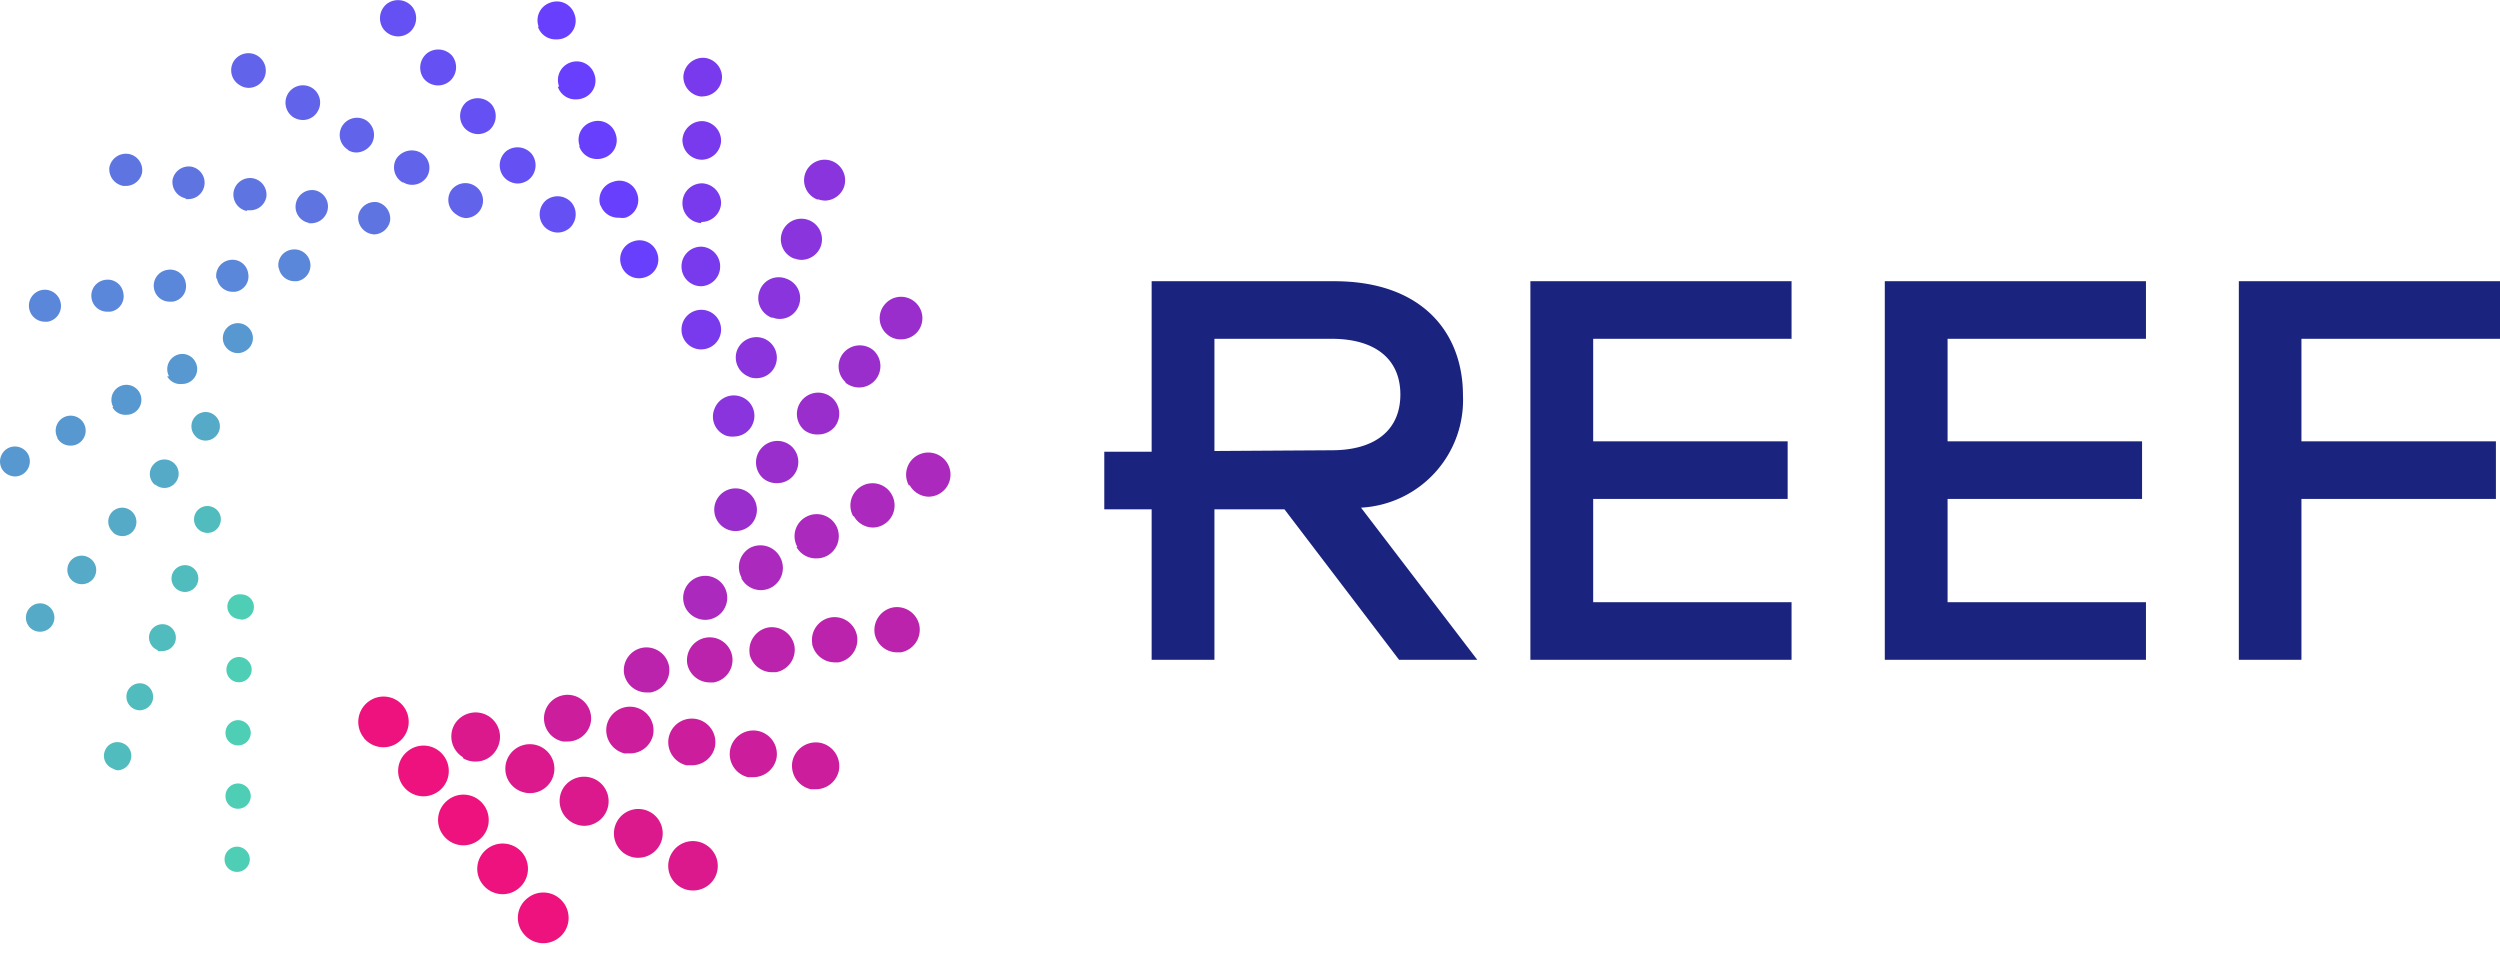 <?xml version="1.0" encoding="UTF-8"?> <svg xmlns="http://www.w3.org/2000/svg" viewBox="0 0 134.59 51.54"><defs><style>.cls-1{fill:#fff;opacity:0;}.cls-2{fill:#1a237e;}.cls-3{fill:#ed127d;}.cls-4{fill:#dc188d;}.cls-5{fill:#cc1d9d;}.cls-6{fill:#bb23ad;}.cls-7{fill:#ab29bd;}.cls-8{fill:#9a2ecc;}.cls-9{fill:#8934dc;}.cls-10{fill:#7939ec;}.cls-11{fill:#683ffc;}.cls-12{fill:#6551f3;}.cls-13{fill:#6163ea;}.cls-14{fill:#5e75e1;}.cls-15{fill:#5a87d9;}.cls-16{fill:#5798d0;}.cls-17{fill:#54aac7;}.cls-18{fill:#50bcbe;}.cls-19{fill:#4dceb5;}</style></defs><g id="Layer_2" data-name="Layer 2"><g id="Layer_1-2" data-name="Layer 1"><rect class="cls-1" width="134.59" height="51.54"></rect><path class="cls-2" d="M78.76,21.28c0-3.32-2.14-6.14-6.93-6.14H62v9.18H59.45v3.1H62v8.1h3.38v-8.1h3.77l6.17,8.1h4.21l-6.26-8.19A5.8,5.8,0,0,0,78.76,21.28Zm-13.38,3V18.24H71.7c2.31,0,3.69,1.07,3.69,3s-1.38,3-3.69,3Z"></path><path class="cls-2" d="M82.39,35.52H96.45v-3.1H85.77V26.86H96.24v-3.1H85.77V18.24H96.45v-3.1H82.39Z"></path><path class="cls-2" d="M101.47,35.52h14.06v-3.1H104.85V26.86h10.47v-3.1H104.85V18.24h10.68v-3.1H101.47Z"></path><path class="cls-2" d="M134.59,18.24v-3.1H120.53V35.52h3.37V26.86h10.47v-3.1H123.9V18.24Z"></path><path class="cls-3" d="M28.19,50.27a1.34,1.34,0,0,1,.2-1.91h0a1.35,1.35,0,0,1,1.91.19h0a1.36,1.36,0,0,1-.19,1.92h0a1.38,1.38,0,0,1-.86.31h0A1.37,1.37,0,0,1,28.19,50.27ZM26,47.63a1.35,1.35,0,0,1,.2-1.91h0a1.37,1.37,0,0,1,1.92.19h0a1.37,1.37,0,0,1-.2,1.92h0a1.35,1.35,0,0,1-.86.31h0A1.37,1.37,0,0,1,26,47.63ZM23.89,45a1.35,1.35,0,0,1,.2-1.91h0a1.35,1.35,0,0,1,1.91.19h0a1.36,1.36,0,0,1-.19,1.92h0a1.38,1.38,0,0,1-.86.31h0A1.37,1.37,0,0,1,23.89,45Zm-2.15-2.64a1.35,1.35,0,0,1,.2-1.91h0a1.35,1.35,0,0,1,1.91.19h0a1.36,1.36,0,0,1-.19,1.92h0a1.38,1.38,0,0,1-.86.31h0a1.37,1.37,0,0,1-1.06-.51Zm-2.15-2.64a1.36,1.36,0,0,1,.2-1.91h0A1.35,1.35,0,0,1,21.7,38h0a1.37,1.37,0,0,1-.2,1.92h0a1.35,1.35,0,0,1-.86.31h0a1.37,1.37,0,0,1-1.06-.51Z"></path><path class="cls-4" d="M36.62,47.75a1.32,1.32,0,0,1-.46-1.81h0A1.32,1.32,0,0,1,38,45.48h0a1.33,1.33,0,0,1,.46,1.81h0a1.33,1.33,0,0,1-1.14.65h0A1.3,1.3,0,0,1,36.62,47.75ZM33.69,46a1.32,1.32,0,0,1-.45-1.81h0a1.31,1.31,0,0,1,1.8-.45h0a1.31,1.31,0,0,1,.45,1.8h0a1.32,1.32,0,0,1-1.13.64h0a1.27,1.27,0,0,1-.68-.19Zm-2.92-1.74a1.33,1.33,0,0,1-.46-1.81h0A1.33,1.33,0,0,1,32.12,42h0a1.32,1.32,0,0,1,.46,1.81h0a1.33,1.33,0,0,1-1.13.65h0A1.34,1.34,0,0,1,30.77,44.26Zm-2.92-1.75a1.31,1.31,0,0,1-.46-1.8h0a1.32,1.32,0,0,1,1.81-.46h0a1.32,1.32,0,0,1,.46,1.81h0a1.32,1.32,0,0,1-1.14.64h0a1.33,1.33,0,0,1-.67-.19Zm-2.92-1.74A1.31,1.31,0,0,1,24.47,39h0a1.32,1.32,0,0,1,1.81-.46h0a1.32,1.32,0,0,1,.45,1.81h0A1.28,1.28,0,0,1,25.6,41h0a1.29,1.29,0,0,1-.67-.18Z"></path><path class="cls-5" d="M43.66,42.49a1.29,1.29,0,0,1-1-1.5h0a1.29,1.29,0,0,1,1.5-1h0a1.28,1.28,0,0,1,1,1.5h0a1.27,1.27,0,0,1-1.25,1h0Zm-3.35-.64a1.28,1.28,0,0,1-1-1.5h0a1.27,1.27,0,0,1,1.49-1h0a1.27,1.27,0,0,1,1,1.49h0a1.28,1.28,0,0,1-1.25,1h0l-.25,0ZM37,41.21a1.28,1.28,0,0,1-1-1.5h0a1.27,1.27,0,0,1,1.49-1h0a1.27,1.27,0,0,1,1,1.49h0a1.27,1.27,0,0,1-1.25,1h0l-.24,0Zm-3.34-.64a1.29,1.29,0,0,1-1-1.5h0a1.28,1.28,0,0,1,1.5-1h0a1.27,1.27,0,0,1,1,1.49h0a1.27,1.27,0,0,1-1.25,1h0l-.24,0Zm-3.35-.65a1.27,1.27,0,0,1-1-1.49h0a1.27,1.27,0,0,1,1.49-1h0a1.27,1.27,0,0,1,1,1.49h0a1.27,1.27,0,0,1-1.25,1h0l-.24,0Z"></path><path class="cls-6" d="M33.6,36.28a1.23,1.23,0,0,1,1-1.41h0a1.24,1.24,0,0,1,1.42,1h0a1.23,1.23,0,0,1-1,1.41h0l-.2,0h0A1.24,1.24,0,0,1,33.6,36.28ZM37,35.74a1.23,1.23,0,0,1,1-1.41h0a1.23,1.23,0,0,1,1.42,1h0a1.23,1.23,0,0,1-1,1.41h0l-.2,0h0A1.24,1.24,0,0,1,37,35.74Zm3.36-.54a1.25,1.25,0,0,1,1-1.42h0a1.24,1.24,0,0,1,1.41,1h0a1.23,1.23,0,0,1-1,1.41h0l-.2,0h0a1.24,1.24,0,0,1-1.22-1Zm3.37-.54a1.23,1.23,0,0,1,1-1.42h0a1.23,1.23,0,0,1,1.41,1h0a1.24,1.24,0,0,1-1,1.42h0l-.2,0h0a1.25,1.25,0,0,1-1.22-1Zm3.36-.54a1.24,1.24,0,0,1,1-1.42h0a1.23,1.23,0,0,1,1.41,1h0a1.24,1.24,0,0,1-1,1.42h-.2a1.23,1.23,0,0,1-1.21-1Z"></path><path class="cls-7" d="M36.93,32.77a1.19,1.19,0,0,1,.46-1.62h0A1.19,1.19,0,0,1,39,31.6h0a1.19,1.19,0,0,1-.46,1.62h0a1.17,1.17,0,0,1-.58.15h0A1.21,1.21,0,0,1,36.93,32.77Zm3-1.66a1.19,1.19,0,0,1,.46-1.62h0A1.2,1.2,0,0,1,42,30h0a1.2,1.2,0,0,1-.46,1.62h0a1.19,1.19,0,0,1-.58.15h0A1.19,1.19,0,0,1,39.9,31.11Zm3-1.66a1.18,1.18,0,0,1,.46-1.62h0a1.19,1.19,0,0,1,1.62.46h0a1.2,1.2,0,0,1-.46,1.62h0a1.19,1.19,0,0,1-.58.15h0A1.19,1.19,0,0,1,42.88,29.45Zm3-1.66a1.2,1.2,0,0,1,.46-1.62h0a1.18,1.18,0,0,1,1.62.46h0a1.19,1.19,0,0,1-.46,1.62h0a1.14,1.14,0,0,1-.58.15h0a1.19,1.19,0,0,1-1-.61Zm3-1.66a1.19,1.19,0,0,1,.47-1.62h0a1.2,1.2,0,0,1,1.62.46h0a1.19,1.19,0,0,1-.46,1.62h0a1.19,1.19,0,0,1-.58.15h0a1.2,1.2,0,0,1-1-.61Z"></path><path class="cls-8" d="M38.85,28.31a1.15,1.15,0,0,1-.12-1.62h0a1.15,1.15,0,0,1,1.62-.12h0a1.16,1.16,0,0,1,.12,1.63h0a1.16,1.16,0,0,1-.87.39h0A1.14,1.14,0,0,1,38.85,28.31Zm2.22-2.57A1.15,1.15,0,0,1,41,24.12h0A1.14,1.14,0,0,1,42.58,24h0a1.15,1.15,0,0,1,.12,1.62h0a1.13,1.13,0,0,1-.87.39h0A1.11,1.11,0,0,1,41.07,25.74Zm2.23-2.58a1.15,1.15,0,0,1-.12-1.62h0a1.14,1.14,0,0,1,1.62-.12h0A1.14,1.14,0,0,1,44.92,23h0a1.16,1.16,0,0,1-.87.39h0A1.15,1.15,0,0,1,43.3,23.16Zm2.23-2.58A1.14,1.14,0,0,1,45.41,19h0A1.15,1.15,0,0,1,47,18.84h0a1.15,1.15,0,0,1,.12,1.62h0a1.14,1.14,0,0,1-.87.4h0a1.19,1.19,0,0,1-.75-.27ZM47.76,18a1.14,1.14,0,0,1-.12-1.62h0a1.14,1.14,0,0,1,1.62-.12h0a1.15,1.15,0,0,1,.12,1.62h0a1.16,1.16,0,0,1-.87.39h0a1.08,1.08,0,0,1-.75-.27Z"></path><path class="cls-9" d="M39.11,23.46A1.09,1.09,0,0,1,38.47,22h0a1.11,1.11,0,0,1,1.43-.64h0a1.09,1.09,0,0,1,.64,1.42h0a1.1,1.1,0,0,1-1,.72h0A1.1,1.1,0,0,1,39.11,23.46Zm1.21-3.18a1.11,1.11,0,0,1-.64-1.42h0a1.12,1.12,0,0,1,1.43-.64h0a1.11,1.11,0,0,1,.64,1.43h0a1.09,1.09,0,0,1-1,.71h0a1.08,1.08,0,0,1-.4-.06Zm1.22-3.18a1.12,1.12,0,0,1-.65-1.43h0A1.09,1.09,0,0,1,42.32,15h0A1.11,1.11,0,0,1,43,16.46h0a1.09,1.09,0,0,1-1,.71h0a1,1,0,0,1-.39-.07Zm1.21-3.18a1.11,1.11,0,0,1-.64-1.43h0a1.1,1.1,0,0,1,1.43-.64h0a1.11,1.11,0,0,1,.64,1.43h0a1.12,1.12,0,0,1-1,.71h0a1,1,0,0,1-.39-.07ZM44,10.74a1.11,1.11,0,0,1-.64-1.43h0a1.11,1.11,0,0,1,1.43-.64h0a1.11,1.11,0,0,1,.64,1.42h0a1.12,1.12,0,0,1-1,.71h0a1.28,1.28,0,0,1-.39-.07Z"></path><path class="cls-10" d="M37.69,18.81a1.06,1.06,0,0,1-1-1.08h0a1.06,1.06,0,0,1,1.08-1.05h0a1.06,1.06,0,0,1,1.05,1.08h0a1.07,1.07,0,0,1-1.06,1.05h0Zm.05-3.4a1.06,1.06,0,0,1-1.05-1.08h0a1.06,1.06,0,0,1,1.08-1.05h0a1.06,1.06,0,0,1,1,1.08h0a1.06,1.06,0,0,1-1.06,1.05Zm0-3.4a1.07,1.07,0,0,1-1-1.09h0a1.06,1.06,0,0,1,1.08-1.05h0a1.07,1.07,0,0,1,1,1.08h0a1.06,1.06,0,0,1-1.06,1Zm.05-3.41a1.06,1.06,0,0,1-1.05-1.08h0a1.07,1.07,0,0,1,1.08-1h0a1.06,1.06,0,0,1,1,1.08h0a1.06,1.06,0,0,1-1.06,1h0Zm0-3.4a1.07,1.07,0,0,1-1-1.09h0a1.07,1.07,0,0,1,1.08-1h0a1.05,1.05,0,0,1,1,1.08h0a1.06,1.06,0,0,1-1.06,1h0Z"></path><path class="cls-11" d="M33.45,14.3A1,1,0,0,1,34.08,13h0a1,1,0,0,1,1.3.62h0a1,1,0,0,1-.63,1.3h0a1,1,0,0,1-.34.06h0A1,1,0,0,1,33.45,14.3Zm-1.12-3.21A1,1,0,0,1,33,9.79h0a1,1,0,0,1,1.3.63h0a1,1,0,0,1-.63,1.3h0a1,1,0,0,1-.34,0h0a1,1,0,0,1-1-.68ZM31.21,7.87a1,1,0,0,1,.63-1.3h0a1,1,0,0,1,1.3.63h0a1,1,0,0,1-.63,1.3h0a.92.92,0,0,1-.33.06h0a1,1,0,0,1-1-.69ZM30.1,4.66a1,1,0,0,1,.62-1.3h0A1,1,0,0,1,32,4h0a1,1,0,0,1-.63,1.29h0a1,1,0,0,1-.34.06h0a1,1,0,0,1-1-.68ZM29,1.44a1,1,0,0,1,.63-1.3h0a1,1,0,0,1,1.3.63h0a1,1,0,0,1-.63,1.3h0a1,1,0,0,1-.34.05h0a1,1,0,0,1-1-.68Z"></path><path class="cls-12" d="M29.27,12.16a1,1,0,0,1,.13-1.38h0a1,1,0,0,1,1.38.14h0a1,1,0,0,1-.14,1.38h0a1,1,0,0,1-.61.22h0A1,1,0,0,1,29.27,12.16ZM27.12,9.52a1,1,0,0,1,.13-1.38h0a1,1,0,0,1,1.37.14h0a1,1,0,0,1-.14,1.38h0a1,1,0,0,1-.62.22h0A1,1,0,0,1,27.12,9.52ZM25,6.88A1,1,0,0,1,25.1,5.5h0a1,1,0,0,1,1.38.14h0A1,1,0,0,1,26.35,7h0a1,1,0,0,1-.62.22h0A1,1,0,0,1,25,6.88ZM22.82,4.24A1,1,0,0,1,23,2.86h0A1,1,0,0,1,24.34,3h0a1,1,0,0,1-.14,1.38h0a1,1,0,0,1-.62.22h0a1,1,0,0,1-.76-.36ZM20.67,1.6A1,1,0,0,1,20.81.22h0a1,1,0,0,1,1.38.14h0a1,1,0,0,1-.14,1.38h0a1,1,0,0,1-.62.22h0A1,1,0,0,1,20.67,1.6Z"></path><path class="cls-13" d="M24.59,11.56a.93.93,0,0,1-.32-1.28h0A.94.94,0,0,1,25.55,10h0a.93.93,0,0,1,.32,1.28h0a.94.94,0,0,1-.8.46h0A.92.92,0,0,1,24.59,11.56ZM21.67,9.82a.94.94,0,0,1-.33-1.28h0a1,1,0,0,1,1.29-.33h0A.94.94,0,0,1,23,9.49h0a.94.94,0,0,1-.81.46h0a.88.88,0,0,1-.47-.13ZM18.75,8.07a.93.93,0,0,1-.33-1.28h0a.94.94,0,0,1,1.28-.32h0A.94.94,0,0,1,20,7.75h0a1,1,0,0,1-.81.46h0a.86.86,0,0,1-.47-.14ZM15.82,6.33a.94.94,0,0,1-.32-1.28h0a.94.94,0,0,1,1.28-.33h0A.93.93,0,0,1,17.1,6h0a.91.91,0,0,1-.8.46h0A1,1,0,0,1,15.82,6.33ZM12.9,4.58a.93.93,0,0,1-.32-1.28h0A.94.94,0,0,1,13.86,3h0a.94.94,0,0,1,.32,1.28h0a.93.93,0,0,1-.8.45h0A.89.89,0,0,1,12.9,4.58Z"></path><path class="cls-14" d="M20,12.6a.9.9,0,0,1-.71-1h0a.9.9,0,0,1,1.05-.71h0A.91.91,0,0,1,21,11.89h0a.9.9,0,0,1-.88.73h0ZM16.64,12a.88.88,0,0,1-.71-1.05h0a.89.89,0,0,1,1-.71h0a.89.89,0,0,1,.71,1.05h0a.91.91,0,0,1-.87.73h0l-.17,0Zm-3.35-.64a.9.9,0,0,1-.71-1.05h0a.9.9,0,0,1,1.05-.71h0a.9.9,0,0,1,.71,1h0a.88.88,0,0,1-.88.72h-.17ZM10,10.68a.9.9,0,0,1-.71-1h0a.89.89,0,0,1,1-.71h0A.88.88,0,0,1,11,10h0a.88.88,0,0,1-.87.72H10ZM6.6,10a.91.91,0,0,1-.71-1h0a.91.91,0,0,1,1.05-.71h0a.89.89,0,0,1,.71,1h0a.89.89,0,0,1-.88.72H6.6Z"></path><path class="cls-15" d="M1.57,16.61a.86.86,0,0,1,.7-1h0a.87.87,0,0,1,1,.71h0a.86.86,0,0,1-.71,1H2.41A.86.86,0,0,1,1.57,16.61Zm3.36-.54a.86.86,0,0,1,.71-1h0a.85.85,0,0,1,1,.71h0a.84.84,0,0,1-.7,1H5.77A.85.85,0,0,1,4.93,16.07Zm3.36-.54a.86.86,0,0,1,.71-1H9a.85.85,0,0,1,1,.71h0a.84.84,0,0,1-.7,1H9.13a.85.85,0,0,1-.84-.71ZM11.65,15a.86.86,0,0,1,.71-1h0a.85.85,0,0,1,1,.71h0a.84.84,0,0,1-.7,1h-.14a.86.86,0,0,1-.84-.71ZM15,14.44a.84.84,0,0,1,.7-1h0a.86.86,0,0,1,1,.7h0a.86.86,0,0,1-.71,1h-.14a.86.86,0,0,1-.84-.72Z"></path><path class="cls-16" d="M.1,25.24a.82.82,0,0,1,.31-1.1h0a.81.81,0,0,1,1.1.31h0a.82.82,0,0,1-.32,1.1h0a.76.76,0,0,1-.39.1h0A.84.84,0,0,1,.1,25.24Zm3-1.66a.81.81,0,0,1,.31-1.1h0a.81.81,0,0,1,1.1.31h0a.81.81,0,0,1-.31,1.1h0a.79.79,0,0,1-.4.1h0A.81.81,0,0,1,3.08,23.58Zm3-1.66a.81.81,0,0,1,.31-1.1h0a.81.81,0,0,1,1.1.31h0a.81.81,0,0,1-.31,1.1h0a.78.78,0,0,1-.39.1h0A.79.79,0,0,1,6.05,21.92Zm3-1.66a.82.82,0,0,1,.32-1.1h0a.79.79,0,0,1,1.09.31h0a.8.8,0,0,1-.31,1.1h0a.76.76,0,0,1-.39.1h0A.81.81,0,0,1,9,20.26Zm3-1.66a.81.81,0,0,1,.31-1.1h0a.81.81,0,0,1,1.1.31h0a.79.79,0,0,1-.31,1.09h0a.8.8,0,0,1-.4.11h0a.8.8,0,0,1-.7-.42Z"></path><path class="cls-17" d="M1.66,33.83a.77.77,0,0,1-.08-1.08h0a.76.76,0,0,1,1.08-.08h0a.76.76,0,0,1,.08,1.08h0a.8.8,0,0,1-.58.26h0A.78.78,0,0,1,1.66,33.83Zm2.23-2.57a.77.77,0,0,1-.08-1.08h0a.78.78,0,0,1,1.09-.08h0A.76.76,0,0,1,5,31.18H5a.78.78,0,0,1-.58.27h0A.78.78,0,0,1,3.89,31.26Zm2.23-2.58A.76.76,0,0,1,6,27.6H6a.76.76,0,0,1,1.08-.08h0a.77.77,0,0,1,.08,1.08h0a.74.74,0,0,1-.58.26h0a.78.78,0,0,1-.5-.19Zm2.23-2.57A.76.76,0,0,1,8.27,25h0a.77.77,0,0,1,1.08-.08h0A.76.76,0,0,1,9.43,26h0a.76.76,0,0,1-.58.27h0a.78.78,0,0,1-.5-.19Zm2.22-2.58a.77.77,0,0,1-.08-1.08h0a.76.76,0,0,1,1.08-.08h0a.76.76,0,0,1,.08,1.08h0a.78.78,0,0,1-.58.27h0a.78.78,0,0,1-.51-.19Z"></path><path class="cls-18" d="M6.06,41.37a.73.73,0,0,1-.42-.93h0A.72.72,0,0,1,6.58,40h0A.73.73,0,0,1,7,41H7a.74.74,0,0,1-.68.47h0A.75.75,0,0,1,6.06,41.37Zm1.21-3.18a.74.74,0,0,1-.42-.94h0a.73.73,0,0,1,.93-.42h0a.74.74,0,0,1,.42.94h0a.75.75,0,0,1-.68.47h0A.8.8,0,0,1,7.27,38.19ZM8.49,35a.73.73,0,0,1-.42-.94h0A.73.73,0,0,1,9,33.65H9a.73.73,0,0,1,.42.94h0a.73.73,0,0,1-.68.46h0a.73.73,0,0,1-.25,0ZM9.7,31.82a.72.72,0,0,1-.42-.93h0a.73.73,0,0,1,.93-.42h0a.72.72,0,0,1,.42.93h0a.72.72,0,0,1-.67.47h0a.75.75,0,0,1-.26-.05Zm1.21-3.18a.73.73,0,0,1-.42-.93h0a.72.72,0,0,1,.93-.42h0a.71.71,0,0,1,.42.93h0a.71.71,0,0,1-.67.47h0a.75.75,0,0,1-.26-.05Z"></path><path class="cls-19" d="M12.76,46.94a.67.67,0,0,1-.67-.69h0a.68.68,0,0,1,.68-.67h0a.7.7,0,0,1,.68.69h0a.69.69,0,0,1-.68.67Zm.05-3.4a.67.67,0,0,1-.67-.69h0a.67.67,0,0,1,.69-.67h0a.69.69,0,0,1,.67.69h0a.69.69,0,0,1-.69.67h0Zm0-3.41a.67.67,0,0,1-.67-.68h0a.68.68,0,0,1,.69-.68h0a.69.69,0,0,1,.67.69h0a.68.68,0,0,1-.69.67h0Zm.05-3.4a.67.67,0,0,1-.67-.69h0a.68.68,0,0,1,.69-.67h0a.69.69,0,0,1,.67.69h0a.69.69,0,0,1-.68.67Zm.05-3.4a.68.68,0,0,1-.67-.69h0A.67.67,0,0,1,13,32h0a.68.68,0,0,1,.67.69h0a.69.69,0,0,1-.68.67Z"></path></g></g></svg> 